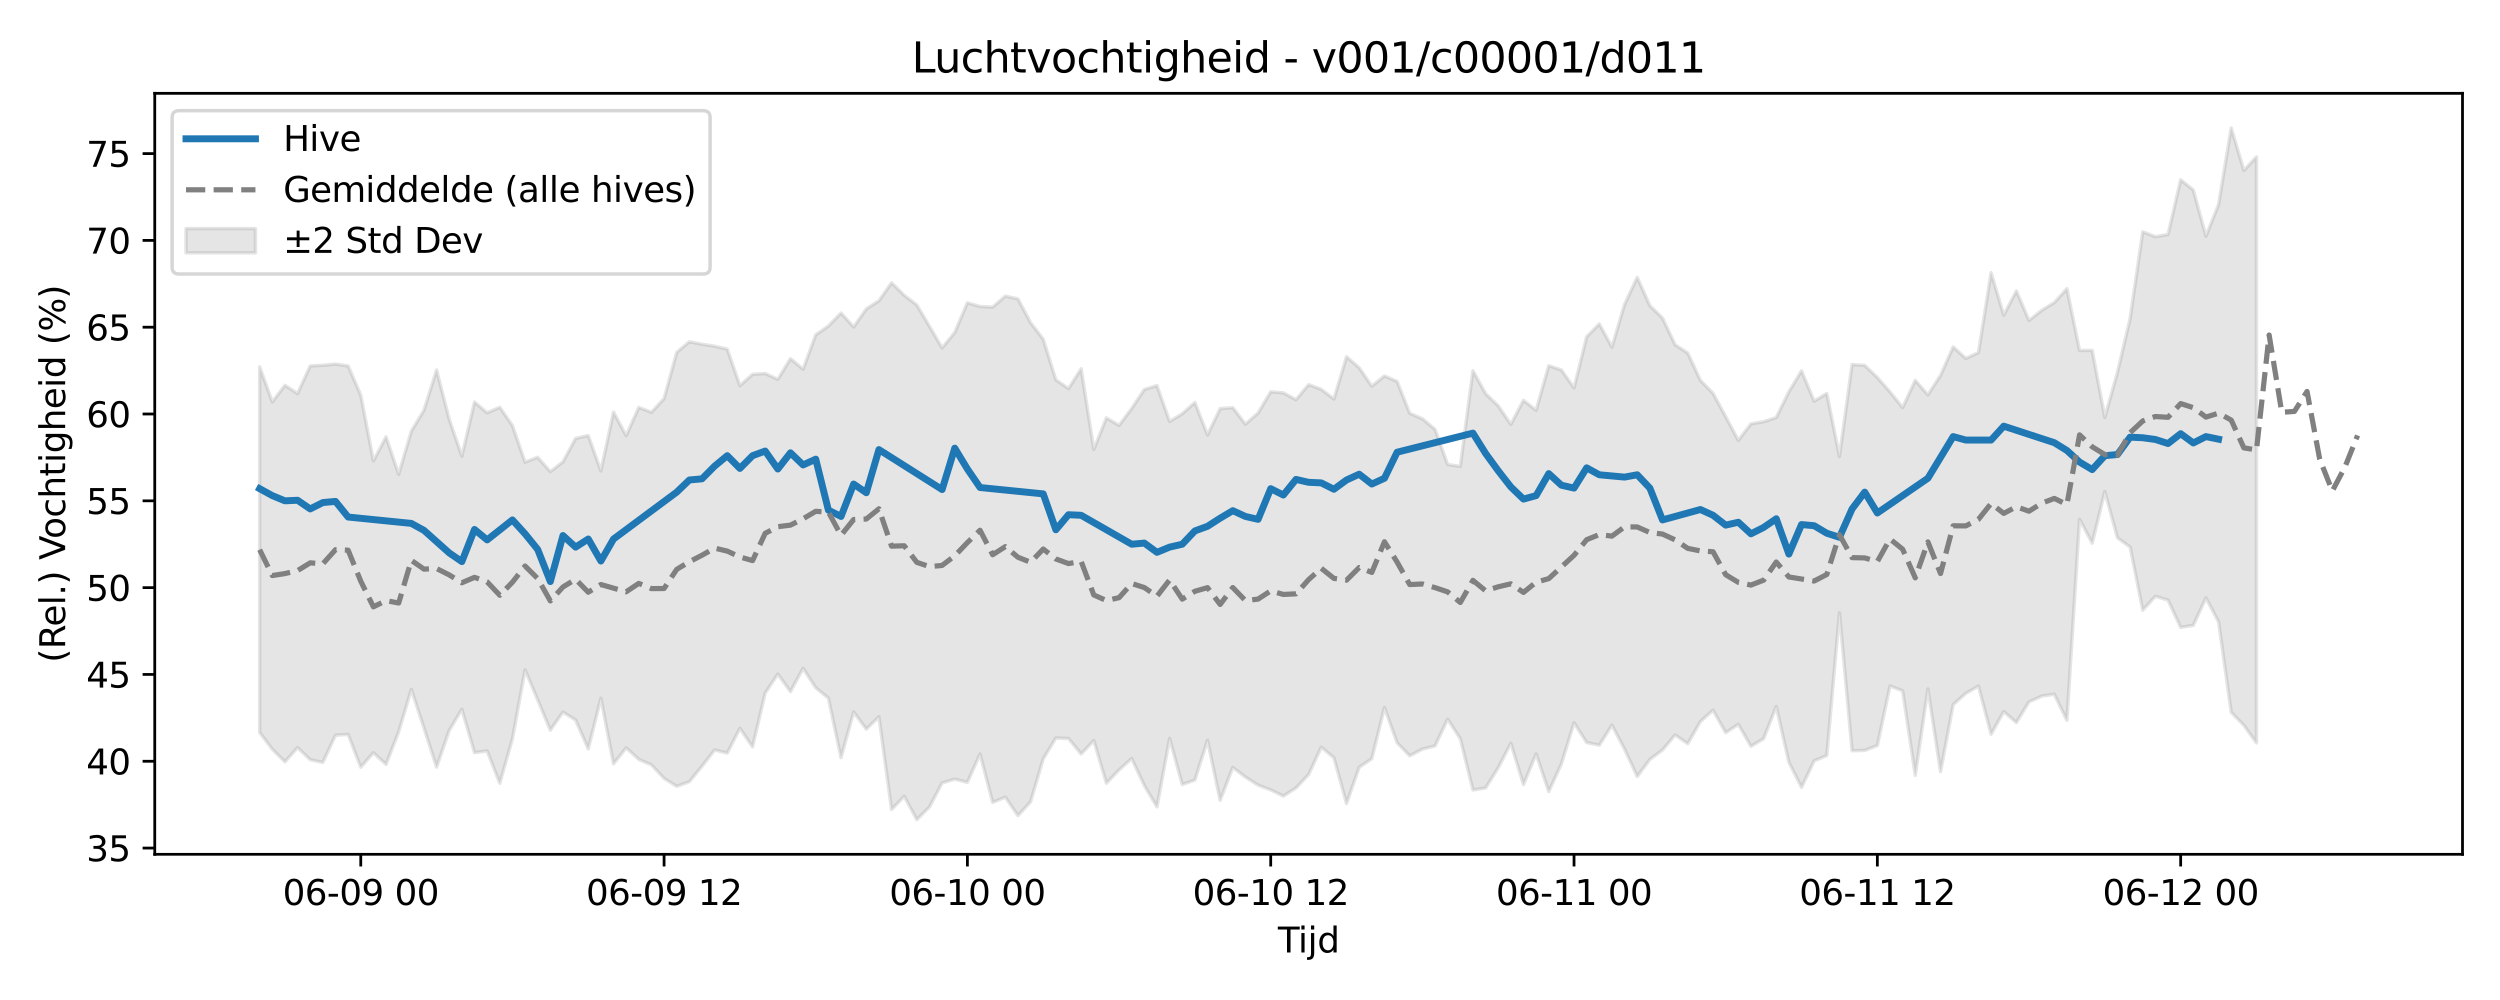 <?xml version="1.0" encoding="utf-8" standalone="no"?>
<!DOCTYPE svg PUBLIC "-//W3C//DTD SVG 1.1//EN"
  "http://www.w3.org/Graphics/SVG/1.1/DTD/svg11.dtd">
<svg xmlns:xlink="http://www.w3.org/1999/xlink" width="720pt" height="288pt" viewBox="0 0 720 288" xmlns="http://www.w3.org/2000/svg" version="1.1">
 <defs>
  <style type="text/css">*{stroke-linejoin: round; stroke-linecap: butt}</style>
 </defs>
 <g id="figure_1">
  <g id="patch_1">
   <path d="M 0 288 
L 720 288 
L 720 0 
L 0 0 
z
" style="fill: #ffffff"/>
  </g>
  <g id="axes_1">
   <g id="patch_2">
    <path d="M 44.57 246.04 
L 709.2 246.04 
L 709.2 26.88 
L 44.57 26.88 
z
" style="fill: #ffffff"/>
   </g>
   <g id="FillBetweenPolyCollection_1">
    <defs>
     <path id="mec6899e1ba" d="M 74.78 -182.335 
L 74.78 -77.045 
L 78.42 -72.235 
L 82.06 -68.594 
L 85.7 -72.687 
L 89.34 -69.202 
L 92.98 -68.435 
L 96.619 -76.243 
L 100.259 -76.482 
L 103.899 -67.045 
L 107.539 -71.202 
L 111.179 -67.868 
L 114.818 -77.25 
L 118.458 -89.459 
L 122.098 -78.361 
L 125.738 -67.087 
L 129.378 -77.629 
L 133.017 -83.728 
L 136.657 -71.244 
L 140.297 -71.723 
L 143.937 -62.43 
L 147.577 -75.211 
L 151.217 -95.069 
L 154.856 -86.454 
L 158.496 -77.711 
L 162.136 -82.919 
L 165.776 -80.631 
L 169.416 -72.323 
L 173.055 -86.919 
L 176.695 -68.022 
L 180.335 -72.613 
L 183.975 -69.303 
L 187.615 -67.72 
L 191.254 -63.817 
L 194.894 -61.538 
L 198.534 -62.863 
L 202.174 -67.325 
L 205.814 -71.996 
L 209.454 -71.113 
L 213.093 -78.256 
L 216.733 -72.903 
L 220.373 -88.385 
L 224.013 -93.867 
L 227.653 -88.809 
L 231.292 -95.523 
L 234.932 -89.906 
L 238.572 -86.955 
L 242.212 -69.792 
L 245.852 -82.934 
L 249.492 -78.022 
L 253.131 -81.561 
L 256.771 -54.859 
L 260.411 -58.677 
L 264.051 -51.922 
L 267.691 -55.617 
L 271.33 -62.517 
L 274.97 -63.616 
L 278.61 -62.679 
L 282.25 -70.846 
L 285.89 -56.915 
L 289.529 -58.419 
L 293.169 -53.099 
L 296.809 -57.083 
L 300.449 -69.455 
L 304.089 -75.453 
L 307.729 -75.308 
L 311.368 -70.846 
L 315.008 -74.734 
L 318.648 -62.439 
L 322.288 -66.258 
L 325.928 -69.539 
L 329.567 -61.753 
L 333.207 -55.629 
L 336.847 -75.332 
L 340.487 -62.076 
L 344.127 -63.344 
L 347.766 -74.793 
L 351.406 -57.512 
L 355.046 -66.982 
L 358.686 -64.206 
L 362.326 -61.891 
L 365.966 -60.505 
L 369.605 -58.73 
L 373.245 -61.068 
L 376.885 -64.92 
L 380.525 -72.811 
L 384.165 -69.767 
L 387.804 -56.58 
L 391.444 -67.013 
L 395.084 -69.51 
L 398.724 -84.23 
L 402.364 -74.086 
L 406.004 -70.33 
L 409.643 -72.243 
L 413.283 -73.169 
L 416.923 -80.869 
L 420.563 -75.282 
L 424.203 -60.483 
L 427.842 -61.061 
L 431.482 -66.868 
L 435.122 -73.934 
L 438.762 -62.05 
L 442.402 -70.858 
L 446.041 -60.04 
L 449.681 -67.978 
L 453.321 -79.849 
L 456.961 -74.14 
L 460.601 -73.393 
L 464.241 -79.163 
L 467.88 -72.22 
L 471.52 -64.367 
L 475.16 -69.294 
L 478.8 -71.988 
L 482.44 -76.339 
L 486.079 -73.816 
L 489.719 -80.198 
L 493.359 -83.464 
L 496.999 -76.993 
L 500.639 -79.378 
L 504.278 -73.065 
L 507.918 -75.26 
L 511.558 -84.541 
L 515.198 -68.498 
L 518.838 -61.248 
L 522.478 -68.866 
L 526.117 -70.416 
L 529.757 -111.498 
L 533.397 -71.786 
L 537.037 -71.875 
L 540.677 -73.29 
L 544.316 -90.427 
L 547.956 -89.049 
L 551.596 -64.715 
L 555.236 -89.585 
L 558.876 -65.77 
L 562.516 -85.057 
L 566.155 -88.317 
L 569.795 -90.404 
L 573.435 -76.543 
L 577.075 -83.06 
L 580.715 -79.909 
L 584.354 -85.859 
L 587.994 -87.524 
L 591.634 -88.065 
L 595.274 -80.55 
L 598.914 -138.456 
L 602.553 -131.556 
L 606.193 -146.413 
L 609.833 -133.093 
L 613.473 -130.465 
L 617.113 -112.281 
L 620.753 -116.257 
L 624.392 -115.165 
L 628.032 -107.322 
L 631.672 -107.904 
L 635.312 -115.791 
L 638.952 -108.924 
L 642.591 -82.865 
L 646.231 -79.108 
L 649.871 -74.046 
L 649.871 -242.81 
L 649.871 -242.81 
L 646.231 -238.915 
L 642.591 -251.158 
L 638.952 -229.1 
L 635.312 -219.955 
L 631.672 -233.286 
L 628.032 -236.202 
L 624.392 -220.47 
L 620.753 -219.822 
L 617.113 -221.243 
L 613.473 -196.281 
L 609.833 -180.764 
L 606.193 -167.777 
L 602.553 -187.079 
L 598.914 -187.068 
L 595.274 -204.855 
L 591.634 -200.839 
L 587.994 -198.61 
L 584.354 -195.692 
L 580.715 -204.198 
L 577.075 -197.225 
L 573.435 -209.453 
L 569.795 -186.452 
L 566.155 -184.762 
L 562.516 -188.077 
L 558.876 -179.886 
L 555.236 -174.272 
L 551.596 -178.446 
L 547.956 -170.607 
L 544.316 -175.129 
L 540.677 -179.281 
L 537.037 -182.768 
L 533.397 -183.022 
L 529.757 -156.525 
L 526.117 -174.678 
L 522.478 -172.467 
L 518.838 -181.203 
L 515.198 -175.168 
L 511.558 -167.744 
L 507.918 -166.548 
L 504.278 -165.934 
L 500.639 -161.169 
L 496.999 -167.982 
L 493.359 -174.725 
L 489.719 -178.468 
L 486.079 -186.318 
L 482.44 -188.684 
L 478.8 -196.392 
L 475.16 -199.967 
L 471.52 -208.108 
L 467.88 -200.327 
L 464.241 -188.027 
L 460.601 -194.702 
L 456.961 -191.002 
L 453.321 -176.293 
L 449.681 -181.45 
L 446.041 -182.673 
L 442.402 -169.808 
L 438.762 -172.711 
L 435.122 -165.779 
L 431.482 -171.132 
L 427.842 -174.652 
L 424.203 -181.23 
L 420.563 -153.686 
L 416.923 -154.21 
L 413.283 -164.354 
L 409.643 -167.391 
L 406.004 -168.97 
L 402.364 -178.151 
L 398.724 -179.722 
L 395.084 -176.775 
L 391.444 -182.081 
L 387.804 -185.248 
L 384.165 -173.089 
L 380.525 -175.855 
L 376.885 -177.222 
L 373.245 -172.883 
L 369.605 -174.864 
L 365.966 -175.16 
L 362.326 -169.037 
L 358.686 -165.84 
L 355.046 -170.589 
L 351.406 -170.32 
L 347.766 -162.73 
L 344.127 -172.084 
L 340.487 -168.827 
L 336.847 -166.62 
L 333.207 -176.941 
L 329.567 -175.817 
L 325.928 -170.365 
L 322.288 -165.487 
L 318.648 -167.639 
L 315.008 -158.567 
L 311.368 -181.796 
L 307.729 -176.072 
L 304.089 -178.594 
L 300.449 -190.307 
L 296.809 -195.051 
L 293.169 -201.924 
L 289.529 -202.715 
L 285.89 -199.553 
L 282.25 -199.725 
L 278.61 -200.796 
L 274.97 -192.24 
L 271.33 -187.792 
L 267.691 -194.017 
L 264.051 -200.157 
L 260.411 -202.957 
L 256.771 -206.553 
L 253.131 -201.367 
L 249.492 -199.025 
L 245.852 -193.827 
L 242.212 -197.85 
L 238.572 -194.092 
L 234.932 -191.569 
L 231.292 -181.667 
L 227.653 -184.714 
L 224.013 -178.751 
L 220.373 -180.423 
L 216.733 -180.191 
L 213.093 -176.934 
L 209.454 -187.446 
L 205.814 -188.289 
L 202.174 -188.865 
L 198.534 -189.565 
L 194.894 -186.509 
L 191.254 -173.206 
L 187.615 -169.247 
L 183.975 -170.664 
L 180.335 -162.521 
L 176.695 -169.31 
L 173.055 -152.389 
L 169.416 -162.558 
L 165.776 -161.725 
L 162.136 -154.985 
L 158.496 -152.169 
L 154.856 -156.307 
L 151.217 -154.898 
L 147.577 -165.431 
L 143.937 -170.704 
L 140.297 -169.11 
L 136.657 -172.207 
L 133.017 -156.601 
L 129.378 -167.228 
L 125.738 -181.436 
L 122.098 -169.829 
L 118.458 -163.802 
L 114.818 -151.406 
L 111.179 -162.188 
L 107.539 -155.254 
L 103.899 -174.2 
L 100.259 -182.613 
L 96.619 -183.138 
L 92.98 -182.802 
L 89.34 -182.607 
L 85.7 -174.646 
L 82.06 -177.024 
L 78.42 -172.241 
L 74.78 -182.335 
z
" style="stroke: #808080; stroke-opacity: 0.2"/>
    </defs>
    <g clip-path="url(#pdf3856f1ee)">
     <use xlink:href="#mec6899e1ba" x="0" y="288" style="fill: #808080; fill-opacity: 0.2; stroke: #808080; stroke-opacity: 0.2"/>
    </g>
   </g>
   <g id="matplotlib.axis_1">
    <g id="xtick_1">
     <g id="line2d_1">
      <defs>
       <path id="m94329ebeee" d="M 0 0 
L 0 3.5 
" style="stroke: #000000; stroke-width: 0.8"/>
      </defs>
      <g>
       <use xlink:href="#m94329ebeee" x="103.899" y="246.04" style="stroke: #000000; stroke-width: 0.8"/>
      </g>
     </g>
     <g id="text_1">
      <!-- 06-09 00 -->
      <g transform="translate(81.418 260.638) scale(0.1 -0.1)">
       <defs>
        <path id="DejaVuSans-30" d="M 2034 4250 
Q 1547 4250 1301 3770 
Q 1056 3291 1056 2328 
Q 1056 1369 1301 889 
Q 1547 409 2034 409 
Q 2525 409 2770 889 
Q 3016 1369 3016 2328 
Q 3016 3291 2770 3770 
Q 2525 4250 2034 4250 
z
M 2034 4750 
Q 2819 4750 3233 4129 
Q 3647 3509 3647 2328 
Q 3647 1150 3233 529 
Q 2819 -91 2034 -91 
Q 1250 -91 836 529 
Q 422 1150 422 2328 
Q 422 3509 836 4129 
Q 1250 4750 2034 4750 
z
" transform="scale(0.016)"/>
        <path id="DejaVuSans-36" d="M 2113 2584 
Q 1688 2584 1439 2293 
Q 1191 2003 1191 1497 
Q 1191 994 1439 701 
Q 1688 409 2113 409 
Q 2538 409 2786 701 
Q 3034 994 3034 1497 
Q 3034 2003 2786 2293 
Q 2538 2584 2113 2584 
z
M 3366 4563 
L 3366 3988 
Q 3128 4100 2886 4159 
Q 2644 4219 2406 4219 
Q 1781 4219 1451 3797 
Q 1122 3375 1075 2522 
Q 1259 2794 1537 2939 
Q 1816 3084 2150 3084 
Q 2853 3084 3261 2657 
Q 3669 2231 3669 1497 
Q 3669 778 3244 343 
Q 2819 -91 2113 -91 
Q 1303 -91 875 529 
Q 447 1150 447 2328 
Q 447 3434 972 4092 
Q 1497 4750 2381 4750 
Q 2619 4750 2861 4703 
Q 3103 4656 3366 4563 
z
" transform="scale(0.016)"/>
        <path id="DejaVuSans-2d" d="M 313 2009 
L 1997 2009 
L 1997 1497 
L 313 1497 
L 313 2009 
z
" transform="scale(0.016)"/>
        <path id="DejaVuSans-39" d="M 703 97 
L 703 672 
Q 941 559 1184 500 
Q 1428 441 1663 441 
Q 2288 441 2617 861 
Q 2947 1281 2994 2138 
Q 2813 1869 2534 1725 
Q 2256 1581 1919 1581 
Q 1219 1581 811 2004 
Q 403 2428 403 3163 
Q 403 3881 828 4315 
Q 1253 4750 1959 4750 
Q 2769 4750 3195 4129 
Q 3622 3509 3622 2328 
Q 3622 1225 3098 567 
Q 2575 -91 1691 -91 
Q 1453 -91 1209 -44 
Q 966 3 703 97 
z
M 1959 2075 
Q 2384 2075 2632 2365 
Q 2881 2656 2881 3163 
Q 2881 3666 2632 3958 
Q 2384 4250 1959 4250 
Q 1534 4250 1286 3958 
Q 1038 3666 1038 3163 
Q 1038 2656 1286 2365 
Q 1534 2075 1959 2075 
z
" transform="scale(0.016)"/>
        <path id="DejaVuSans-20" transform="scale(0.016)"/>
       </defs>
       <use xlink:href="#DejaVuSans-30"/>
       <use xlink:href="#DejaVuSans-36" transform="translate(63.623 0)"/>
       <use xlink:href="#DejaVuSans-2d" transform="translate(127.246 0)"/>
       <use xlink:href="#DejaVuSans-30" transform="translate(163.33 0)"/>
       <use xlink:href="#DejaVuSans-39" transform="translate(226.953 0)"/>
       <use xlink:href="#DejaVuSans-20" transform="translate(290.576 0)"/>
       <use xlink:href="#DejaVuSans-30" transform="translate(322.363 0)"/>
       <use xlink:href="#DejaVuSans-30" transform="translate(385.986 0)"/>
      </g>
     </g>
    </g>
    <g id="xtick_2">
     <g id="line2d_2">
      <g>
       <use xlink:href="#m94329ebeee" x="191.254" y="246.04" style="stroke: #000000; stroke-width: 0.8"/>
      </g>
     </g>
     <g id="text_2">
      <!-- 06-09 12 -->
      <g transform="translate(168.774 260.638) scale(0.1 -0.1)">
       <defs>
        <path id="DejaVuSans-31" d="M 794 531 
L 1825 531 
L 1825 4091 
L 703 3866 
L 703 4441 
L 1819 4666 
L 2450 4666 
L 2450 531 
L 3481 531 
L 3481 0 
L 794 0 
L 794 531 
z
" transform="scale(0.016)"/>
        <path id="DejaVuSans-32" d="M 1228 531 
L 3431 531 
L 3431 0 
L 469 0 
L 469 531 
Q 828 903 1448 1529 
Q 2069 2156 2228 2338 
Q 2531 2678 2651 2914 
Q 2772 3150 2772 3378 
Q 2772 3750 2511 3984 
Q 2250 4219 1831 4219 
Q 1534 4219 1204 4116 
Q 875 4013 500 3803 
L 500 4441 
Q 881 4594 1212 4672 
Q 1544 4750 1819 4750 
Q 2544 4750 2975 4387 
Q 3406 4025 3406 3419 
Q 3406 3131 3298 2873 
Q 3191 2616 2906 2266 
Q 2828 2175 2409 1742 
Q 1991 1309 1228 531 
z
" transform="scale(0.016)"/>
       </defs>
       <use xlink:href="#DejaVuSans-30"/>
       <use xlink:href="#DejaVuSans-36" transform="translate(63.623 0)"/>
       <use xlink:href="#DejaVuSans-2d" transform="translate(127.246 0)"/>
       <use xlink:href="#DejaVuSans-30" transform="translate(163.33 0)"/>
       <use xlink:href="#DejaVuSans-39" transform="translate(226.953 0)"/>
       <use xlink:href="#DejaVuSans-20" transform="translate(290.576 0)"/>
       <use xlink:href="#DejaVuSans-31" transform="translate(322.363 0)"/>
       <use xlink:href="#DejaVuSans-32" transform="translate(385.986 0)"/>
      </g>
     </g>
    </g>
    <g id="xtick_3">
     <g id="line2d_3">
      <g>
       <use xlink:href="#m94329ebeee" x="278.61" y="246.04" style="stroke: #000000; stroke-width: 0.8"/>
      </g>
     </g>
     <g id="text_3">
      <!-- 06-10 00 -->
      <g transform="translate(256.13 260.638) scale(0.1 -0.1)">
       <use xlink:href="#DejaVuSans-30"/>
       <use xlink:href="#DejaVuSans-36" transform="translate(63.623 0)"/>
       <use xlink:href="#DejaVuSans-2d" transform="translate(127.246 0)"/>
       <use xlink:href="#DejaVuSans-31" transform="translate(163.33 0)"/>
       <use xlink:href="#DejaVuSans-30" transform="translate(226.953 0)"/>
       <use xlink:href="#DejaVuSans-20" transform="translate(290.576 0)"/>
       <use xlink:href="#DejaVuSans-30" transform="translate(322.363 0)"/>
       <use xlink:href="#DejaVuSans-30" transform="translate(385.986 0)"/>
      </g>
     </g>
    </g>
    <g id="xtick_4">
     <g id="line2d_4">
      <g>
       <use xlink:href="#m94329ebeee" x="365.966" y="246.04" style="stroke: #000000; stroke-width: 0.8"/>
      </g>
     </g>
     <g id="text_4">
      <!-- 06-10 12 -->
      <g transform="translate(343.485 260.638) scale(0.1 -0.1)">
       <use xlink:href="#DejaVuSans-30"/>
       <use xlink:href="#DejaVuSans-36" transform="translate(63.623 0)"/>
       <use xlink:href="#DejaVuSans-2d" transform="translate(127.246 0)"/>
       <use xlink:href="#DejaVuSans-31" transform="translate(163.33 0)"/>
       <use xlink:href="#DejaVuSans-30" transform="translate(226.953 0)"/>
       <use xlink:href="#DejaVuSans-20" transform="translate(290.576 0)"/>
       <use xlink:href="#DejaVuSans-31" transform="translate(322.363 0)"/>
       <use xlink:href="#DejaVuSans-32" transform="translate(385.986 0)"/>
      </g>
     </g>
    </g>
    <g id="xtick_5">
     <g id="line2d_5">
      <g>
       <use xlink:href="#m94329ebeee" x="453.321" y="246.04" style="stroke: #000000; stroke-width: 0.8"/>
      </g>
     </g>
     <g id="text_5">
      <!-- 06-11 00 -->
      <g transform="translate(430.841 260.638) scale(0.1 -0.1)">
       <use xlink:href="#DejaVuSans-30"/>
       <use xlink:href="#DejaVuSans-36" transform="translate(63.623 0)"/>
       <use xlink:href="#DejaVuSans-2d" transform="translate(127.246 0)"/>
       <use xlink:href="#DejaVuSans-31" transform="translate(163.33 0)"/>
       <use xlink:href="#DejaVuSans-31" transform="translate(226.953 0)"/>
       <use xlink:href="#DejaVuSans-20" transform="translate(290.576 0)"/>
       <use xlink:href="#DejaVuSans-30" transform="translate(322.363 0)"/>
       <use xlink:href="#DejaVuSans-30" transform="translate(385.986 0)"/>
      </g>
     </g>
    </g>
    <g id="xtick_6">
     <g id="line2d_6">
      <g>
       <use xlink:href="#m94329ebeee" x="540.677" y="246.04" style="stroke: #000000; stroke-width: 0.8"/>
      </g>
     </g>
     <g id="text_6">
      <!-- 06-11 12 -->
      <g transform="translate(518.196 260.638) scale(0.1 -0.1)">
       <use xlink:href="#DejaVuSans-30"/>
       <use xlink:href="#DejaVuSans-36" transform="translate(63.623 0)"/>
       <use xlink:href="#DejaVuSans-2d" transform="translate(127.246 0)"/>
       <use xlink:href="#DejaVuSans-31" transform="translate(163.33 0)"/>
       <use xlink:href="#DejaVuSans-31" transform="translate(226.953 0)"/>
       <use xlink:href="#DejaVuSans-20" transform="translate(290.576 0)"/>
       <use xlink:href="#DejaVuSans-31" transform="translate(322.363 0)"/>
       <use xlink:href="#DejaVuSans-32" transform="translate(385.986 0)"/>
      </g>
     </g>
    </g>
    <g id="xtick_7">
     <g id="line2d_7">
      <g>
       <use xlink:href="#m94329ebeee" x="628.032" y="246.04" style="stroke: #000000; stroke-width: 0.8"/>
      </g>
     </g>
     <g id="text_7">
      <!-- 06-12 00 -->
      <g transform="translate(605.552 260.638) scale(0.1 -0.1)">
       <use xlink:href="#DejaVuSans-30"/>
       <use xlink:href="#DejaVuSans-36" transform="translate(63.623 0)"/>
       <use xlink:href="#DejaVuSans-2d" transform="translate(127.246 0)"/>
       <use xlink:href="#DejaVuSans-31" transform="translate(163.33 0)"/>
       <use xlink:href="#DejaVuSans-32" transform="translate(226.953 0)"/>
       <use xlink:href="#DejaVuSans-20" transform="translate(290.576 0)"/>
       <use xlink:href="#DejaVuSans-30" transform="translate(322.363 0)"/>
       <use xlink:href="#DejaVuSans-30" transform="translate(385.986 0)"/>
      </g>
     </g>
    </g>
    <g id="text_8">
     <!-- Tijd -->
     <g transform="translate(368.035 274.317) scale(0.1 -0.1)">
      <defs>
       <path id="DejaVuSans-54" d="M -19 4666 
L 3928 4666 
L 3928 4134 
L 2272 4134 
L 2272 0 
L 1638 0 
L 1638 4134 
L -19 4134 
L -19 4666 
z
" transform="scale(0.016)"/>
       <path id="DejaVuSans-69" d="M 603 3500 
L 1178 3500 
L 1178 0 
L 603 0 
L 603 3500 
z
M 603 4863 
L 1178 4863 
L 1178 4134 
L 603 4134 
L 603 4863 
z
" transform="scale(0.016)"/>
       <path id="DejaVuSans-6a" d="M 603 3500 
L 1178 3500 
L 1178 -63 
Q 1178 -731 923 -1031 
Q 669 -1331 103 -1331 
L -116 -1331 
L -116 -844 
L 38 -844 
Q 366 -844 484 -692 
Q 603 -541 603 -63 
L 603 3500 
z
M 603 4863 
L 1178 4863 
L 1178 4134 
L 603 4134 
L 603 4863 
z
" transform="scale(0.016)"/>
       <path id="DejaVuSans-64" d="M 2906 2969 
L 2906 4863 
L 3481 4863 
L 3481 0 
L 2906 0 
L 2906 525 
Q 2725 213 2448 61 
Q 2172 -91 1784 -91 
Q 1150 -91 751 415 
Q 353 922 353 1747 
Q 353 2572 751 3078 
Q 1150 3584 1784 3584 
Q 2172 3584 2448 3432 
Q 2725 3281 2906 2969 
z
M 947 1747 
Q 947 1113 1208 752 
Q 1469 391 1925 391 
Q 2381 391 2643 752 
Q 2906 1113 2906 1747 
Q 2906 2381 2643 2742 
Q 2381 3103 1925 3103 
Q 1469 3103 1208 2742 
Q 947 2381 947 1747 
z
" transform="scale(0.016)"/>
      </defs>
      <use xlink:href="#DejaVuSans-54"/>
      <use xlink:href="#DejaVuSans-69" transform="translate(57.959 0)"/>
      <use xlink:href="#DejaVuSans-6a" transform="translate(85.742 0)"/>
      <use xlink:href="#DejaVuSans-64" transform="translate(113.525 0)"/>
     </g>
    </g>
   </g>
   <g id="matplotlib.axis_2">
    <g id="ytick_1">
     <g id="line2d_8">
      <defs>
       <path id="m759f00871b" d="M 0 0 
L -3.5 0 
" style="stroke: #000000; stroke-width: 0.8"/>
      </defs>
      <g>
       <use xlink:href="#m759f00871b" x="44.57" y="244.239" style="stroke: #000000; stroke-width: 0.8"/>
      </g>
     </g>
     <g id="text_9">
      <!-- 35 -->
      <g transform="translate(24.845 248.038) scale(0.1 -0.1)">
       <defs>
        <path id="DejaVuSans-33" d="M 2597 2516 
Q 3050 2419 3304 2112 
Q 3559 1806 3559 1356 
Q 3559 666 3084 287 
Q 2609 -91 1734 -91 
Q 1441 -91 1130 -33 
Q 819 25 488 141 
L 488 750 
Q 750 597 1062 519 
Q 1375 441 1716 441 
Q 2309 441 2620 675 
Q 2931 909 2931 1356 
Q 2931 1769 2642 2001 
Q 2353 2234 1838 2234 
L 1294 2234 
L 1294 2753 
L 1863 2753 
Q 2328 2753 2575 2939 
Q 2822 3125 2822 3475 
Q 2822 3834 2567 4026 
Q 2313 4219 1838 4219 
Q 1578 4219 1281 4162 
Q 984 4106 628 3988 
L 628 4550 
Q 988 4650 1302 4700 
Q 1616 4750 1894 4750 
Q 2613 4750 3031 4423 
Q 3450 4097 3450 3541 
Q 3450 3153 3228 2886 
Q 3006 2619 2597 2516 
z
" transform="scale(0.016)"/>
        <path id="DejaVuSans-35" d="M 691 4666 
L 3169 4666 
L 3169 4134 
L 1269 4134 
L 1269 2991 
Q 1406 3038 1543 3061 
Q 1681 3084 1819 3084 
Q 2600 3084 3056 2656 
Q 3513 2228 3513 1497 
Q 3513 744 3044 326 
Q 2575 -91 1722 -91 
Q 1428 -91 1123 -41 
Q 819 9 494 109 
L 494 744 
Q 775 591 1075 516 
Q 1375 441 1709 441 
Q 2250 441 2565 725 
Q 2881 1009 2881 1497 
Q 2881 1984 2565 2268 
Q 2250 2553 1709 2553 
Q 1456 2553 1204 2497 
Q 953 2441 691 2322 
L 691 4666 
z
" transform="scale(0.016)"/>
       </defs>
       <use xlink:href="#DejaVuSans-33"/>
       <use xlink:href="#DejaVuSans-35" transform="translate(63.623 0)"/>
      </g>
     </g>
    </g>
    <g id="ytick_2">
     <g id="line2d_9">
      <g>
       <use xlink:href="#m759f00871b" x="44.57" y="219.239" style="stroke: #000000; stroke-width: 0.8"/>
      </g>
     </g>
     <g id="text_10">
      <!-- 40 -->
      <g transform="translate(24.845 223.038) scale(0.1 -0.1)">
       <defs>
        <path id="DejaVuSans-34" d="M 2419 4116 
L 825 1625 
L 2419 1625 
L 2419 4116 
z
M 2253 4666 
L 3047 4666 
L 3047 1625 
L 3713 1625 
L 3713 1100 
L 3047 1100 
L 3047 0 
L 2419 0 
L 2419 1100 
L 313 1100 
L 313 1709 
L 2253 4666 
z
" transform="scale(0.016)"/>
       </defs>
       <use xlink:href="#DejaVuSans-34"/>
       <use xlink:href="#DejaVuSans-30" transform="translate(63.623 0)"/>
      </g>
     </g>
    </g>
    <g id="ytick_3">
     <g id="line2d_10">
      <g>
       <use xlink:href="#m759f00871b" x="44.57" y="194.239" style="stroke: #000000; stroke-width: 0.8"/>
      </g>
     </g>
     <g id="text_11">
      <!-- 45 -->
      <g transform="translate(24.845 198.038) scale(0.1 -0.1)">
       <use xlink:href="#DejaVuSans-34"/>
       <use xlink:href="#DejaVuSans-35" transform="translate(63.623 0)"/>
      </g>
     </g>
    </g>
    <g id="ytick_4">
     <g id="line2d_11">
      <g>
       <use xlink:href="#m759f00871b" x="44.57" y="169.239" style="stroke: #000000; stroke-width: 0.8"/>
      </g>
     </g>
     <g id="text_12">
      <!-- 50 -->
      <g transform="translate(24.845 173.038) scale(0.1 -0.1)">
       <use xlink:href="#DejaVuSans-35"/>
       <use xlink:href="#DejaVuSans-30" transform="translate(63.623 0)"/>
      </g>
     </g>
    </g>
    <g id="ytick_5">
     <g id="line2d_12">
      <g>
       <use xlink:href="#m759f00871b" x="44.57" y="144.238" style="stroke: #000000; stroke-width: 0.8"/>
      </g>
     </g>
     <g id="text_13">
      <!-- 55 -->
      <g transform="translate(24.845 148.038) scale(0.1 -0.1)">
       <use xlink:href="#DejaVuSans-35"/>
       <use xlink:href="#DejaVuSans-35" transform="translate(63.623 0)"/>
      </g>
     </g>
    </g>
    <g id="ytick_6">
     <g id="line2d_13">
      <g>
       <use xlink:href="#m759f00871b" x="44.57" y="119.238" style="stroke: #000000; stroke-width: 0.8"/>
      </g>
     </g>
     <g id="text_14">
      <!-- 60 -->
      <g transform="translate(24.845 123.037) scale(0.1 -0.1)">
       <use xlink:href="#DejaVuSans-36"/>
       <use xlink:href="#DejaVuSans-30" transform="translate(63.623 0)"/>
      </g>
     </g>
    </g>
    <g id="ytick_7">
     <g id="line2d_14">
      <g>
       <use xlink:href="#m759f00871b" x="44.57" y="94.238" style="stroke: #000000; stroke-width: 0.8"/>
      </g>
     </g>
     <g id="text_15">
      <!-- 65 -->
      <g transform="translate(24.845 98.037) scale(0.1 -0.1)">
       <use xlink:href="#DejaVuSans-36"/>
       <use xlink:href="#DejaVuSans-35" transform="translate(63.623 0)"/>
      </g>
     </g>
    </g>
    <g id="ytick_8">
     <g id="line2d_15">
      <g>
       <use xlink:href="#m759f00871b" x="44.57" y="69.238" style="stroke: #000000; stroke-width: 0.8"/>
      </g>
     </g>
     <g id="text_16">
      <!-- 70 -->
      <g transform="translate(24.845 73.037) scale(0.1 -0.1)">
       <defs>
        <path id="DejaVuSans-37" d="M 525 4666 
L 3525 4666 
L 3525 4397 
L 1831 0 
L 1172 0 
L 2766 4134 
L 525 4134 
L 525 4666 
z
" transform="scale(0.016)"/>
       </defs>
       <use xlink:href="#DejaVuSans-37"/>
       <use xlink:href="#DejaVuSans-30" transform="translate(63.623 0)"/>
      </g>
     </g>
    </g>
    <g id="ytick_9">
     <g id="line2d_16">
      <g>
       <use xlink:href="#m759f00871b" x="44.57" y="44.238" style="stroke: #000000; stroke-width: 0.8"/>
      </g>
     </g>
     <g id="text_17">
      <!-- 75 -->
      <g transform="translate(24.845 48.037) scale(0.1 -0.1)">
       <use xlink:href="#DejaVuSans-37"/>
       <use xlink:href="#DejaVuSans-35" transform="translate(63.623 0)"/>
      </g>
     </g>
    </g>
    <g id="text_18">
     <!-- (Rel.) Vochtigheid (%) -->
     <g transform="translate(18.765 190.838) rotate(-90) scale(0.1 -0.1)">
      <defs>
       <path id="DejaVuSans-28" d="M 1984 4856 
Q 1566 4138 1362 3434 
Q 1159 2731 1159 2009 
Q 1159 1288 1364 580 
Q 1569 -128 1984 -844 
L 1484 -844 
Q 1016 -109 783 600 
Q 550 1309 550 2009 
Q 550 2706 781 3412 
Q 1013 4119 1484 4856 
L 1984 4856 
z
" transform="scale(0.016)"/>
       <path id="DejaVuSans-52" d="M 2841 2188 
Q 3044 2119 3236 1894 
Q 3428 1669 3622 1275 
L 4263 0 
L 3584 0 
L 2988 1197 
Q 2756 1666 2539 1819 
Q 2322 1972 1947 1972 
L 1259 1972 
L 1259 0 
L 628 0 
L 628 4666 
L 2053 4666 
Q 2853 4666 3247 4331 
Q 3641 3997 3641 3322 
Q 3641 2881 3436 2590 
Q 3231 2300 2841 2188 
z
M 1259 4147 
L 1259 2491 
L 2053 2491 
Q 2509 2491 2742 2702 
Q 2975 2913 2975 3322 
Q 2975 3731 2742 3939 
Q 2509 4147 2053 4147 
L 1259 4147 
z
" transform="scale(0.016)"/>
       <path id="DejaVuSans-65" d="M 3597 1894 
L 3597 1613 
L 953 1613 
Q 991 1019 1311 708 
Q 1631 397 2203 397 
Q 2534 397 2845 478 
Q 3156 559 3463 722 
L 3463 178 
Q 3153 47 2828 -22 
Q 2503 -91 2169 -91 
Q 1331 -91 842 396 
Q 353 884 353 1716 
Q 353 2575 817 3079 
Q 1281 3584 2069 3584 
Q 2775 3584 3186 3129 
Q 3597 2675 3597 1894 
z
M 3022 2063 
Q 3016 2534 2758 2815 
Q 2500 3097 2075 3097 
Q 1594 3097 1305 2825 
Q 1016 2553 972 2059 
L 3022 2063 
z
" transform="scale(0.016)"/>
       <path id="DejaVuSans-6c" d="M 603 4863 
L 1178 4863 
L 1178 0 
L 603 0 
L 603 4863 
z
" transform="scale(0.016)"/>
       <path id="DejaVuSans-2e" d="M 684 794 
L 1344 794 
L 1344 0 
L 684 0 
L 684 794 
z
" transform="scale(0.016)"/>
       <path id="DejaVuSans-29" d="M 513 4856 
L 1013 4856 
Q 1481 4119 1714 3412 
Q 1947 2706 1947 2009 
Q 1947 1309 1714 600 
Q 1481 -109 1013 -844 
L 513 -844 
Q 928 -128 1133 580 
Q 1338 1288 1338 2009 
Q 1338 2731 1133 3434 
Q 928 4138 513 4856 
z
" transform="scale(0.016)"/>
       <path id="DejaVuSans-56" d="M 1831 0 
L 50 4666 
L 709 4666 
L 2188 738 
L 3669 4666 
L 4325 4666 
L 2547 0 
L 1831 0 
z
" transform="scale(0.016)"/>
       <path id="DejaVuSans-6f" d="M 1959 3097 
Q 1497 3097 1228 2736 
Q 959 2375 959 1747 
Q 959 1119 1226 758 
Q 1494 397 1959 397 
Q 2419 397 2687 759 
Q 2956 1122 2956 1747 
Q 2956 2369 2687 2733 
Q 2419 3097 1959 3097 
z
M 1959 3584 
Q 2709 3584 3137 3096 
Q 3566 2609 3566 1747 
Q 3566 888 3137 398 
Q 2709 -91 1959 -91 
Q 1206 -91 779 398 
Q 353 888 353 1747 
Q 353 2609 779 3096 
Q 1206 3584 1959 3584 
z
" transform="scale(0.016)"/>
       <path id="DejaVuSans-63" d="M 3122 3366 
L 3122 2828 
Q 2878 2963 2633 3030 
Q 2388 3097 2138 3097 
Q 1578 3097 1268 2742 
Q 959 2388 959 1747 
Q 959 1106 1268 751 
Q 1578 397 2138 397 
Q 2388 397 2633 464 
Q 2878 531 3122 666 
L 3122 134 
Q 2881 22 2623 -34 
Q 2366 -91 2075 -91 
Q 1284 -91 818 406 
Q 353 903 353 1747 
Q 353 2603 823 3093 
Q 1294 3584 2113 3584 
Q 2378 3584 2631 3529 
Q 2884 3475 3122 3366 
z
" transform="scale(0.016)"/>
       <path id="DejaVuSans-68" d="M 3513 2113 
L 3513 0 
L 2938 0 
L 2938 2094 
Q 2938 2591 2744 2837 
Q 2550 3084 2163 3084 
Q 1697 3084 1428 2787 
Q 1159 2491 1159 1978 
L 1159 0 
L 581 0 
L 581 4863 
L 1159 4863 
L 1159 2956 
Q 1366 3272 1645 3428 
Q 1925 3584 2291 3584 
Q 2894 3584 3203 3211 
Q 3513 2838 3513 2113 
z
" transform="scale(0.016)"/>
       <path id="DejaVuSans-74" d="M 1172 4494 
L 1172 3500 
L 2356 3500 
L 2356 3053 
L 1172 3053 
L 1172 1153 
Q 1172 725 1289 603 
Q 1406 481 1766 481 
L 2356 481 
L 2356 0 
L 1766 0 
Q 1100 0 847 248 
Q 594 497 594 1153 
L 594 3053 
L 172 3053 
L 172 3500 
L 594 3500 
L 594 4494 
L 1172 4494 
z
" transform="scale(0.016)"/>
       <path id="DejaVuSans-67" d="M 2906 1791 
Q 2906 2416 2648 2759 
Q 2391 3103 1925 3103 
Q 1463 3103 1205 2759 
Q 947 2416 947 1791 
Q 947 1169 1205 825 
Q 1463 481 1925 481 
Q 2391 481 2648 825 
Q 2906 1169 2906 1791 
z
M 3481 434 
Q 3481 -459 3084 -895 
Q 2688 -1331 1869 -1331 
Q 1566 -1331 1297 -1286 
Q 1028 -1241 775 -1147 
L 775 -588 
Q 1028 -725 1275 -790 
Q 1522 -856 1778 -856 
Q 2344 -856 2625 -561 
Q 2906 -266 2906 331 
L 2906 616 
Q 2728 306 2450 153 
Q 2172 0 1784 0 
Q 1141 0 747 490 
Q 353 981 353 1791 
Q 353 2603 747 3093 
Q 1141 3584 1784 3584 
Q 2172 3584 2450 3431 
Q 2728 3278 2906 2969 
L 2906 3500 
L 3481 3500 
L 3481 434 
z
" transform="scale(0.016)"/>
       <path id="DejaVuSans-25" d="M 4653 2053 
Q 4381 2053 4226 1822 
Q 4072 1591 4072 1178 
Q 4072 772 4226 539 
Q 4381 306 4653 306 
Q 4919 306 5073 539 
Q 5228 772 5228 1178 
Q 5228 1588 5073 1820 
Q 4919 2053 4653 2053 
z
M 4653 2450 
Q 5147 2450 5437 2106 
Q 5728 1763 5728 1178 
Q 5728 594 5436 251 
Q 5144 -91 4653 -91 
Q 4153 -91 3862 251 
Q 3572 594 3572 1178 
Q 3572 1766 3864 2108 
Q 4156 2450 4653 2450 
z
M 1428 4353 
Q 1159 4353 1004 4120 
Q 850 3888 850 3481 
Q 850 3069 1003 2837 
Q 1156 2606 1428 2606 
Q 1700 2606 1854 2837 
Q 2009 3069 2009 3481 
Q 2009 3884 1853 4118 
Q 1697 4353 1428 4353 
z
M 4250 4750 
L 4750 4750 
L 1831 -91 
L 1331 -91 
L 4250 4750 
z
M 1428 4750 
Q 1922 4750 2215 4408 
Q 2509 4066 2509 3481 
Q 2509 2891 2217 2550 
Q 1925 2209 1428 2209 
Q 931 2209 642 2551 
Q 353 2894 353 3481 
Q 353 4063 643 4406 
Q 934 4750 1428 4750 
z
" transform="scale(0.016)"/>
      </defs>
      <use xlink:href="#DejaVuSans-28"/>
      <use xlink:href="#DejaVuSans-52" transform="translate(39.014 0)"/>
      <use xlink:href="#DejaVuSans-65" transform="translate(103.996 0)"/>
      <use xlink:href="#DejaVuSans-6c" transform="translate(165.52 0)"/>
      <use xlink:href="#DejaVuSans-2e" transform="translate(193.303 0)"/>
      <use xlink:href="#DejaVuSans-29" transform="translate(225.09 0)"/>
      <use xlink:href="#DejaVuSans-20" transform="translate(264.104 0)"/>
      <use xlink:href="#DejaVuSans-56" transform="translate(295.891 0)"/>
      <use xlink:href="#DejaVuSans-6f" transform="translate(356.549 0)"/>
      <use xlink:href="#DejaVuSans-63" transform="translate(417.73 0)"/>
      <use xlink:href="#DejaVuSans-68" transform="translate(472.711 0)"/>
      <use xlink:href="#DejaVuSans-74" transform="translate(536.09 0)"/>
      <use xlink:href="#DejaVuSans-69" transform="translate(575.299 0)"/>
      <use xlink:href="#DejaVuSans-67" transform="translate(603.082 0)"/>
      <use xlink:href="#DejaVuSans-68" transform="translate(666.559 0)"/>
      <use xlink:href="#DejaVuSans-65" transform="translate(729.938 0)"/>
      <use xlink:href="#DejaVuSans-69" transform="translate(791.461 0)"/>
      <use xlink:href="#DejaVuSans-64" transform="translate(819.244 0)"/>
      <use xlink:href="#DejaVuSans-20" transform="translate(882.721 0)"/>
      <use xlink:href="#DejaVuSans-28" transform="translate(914.508 0)"/>
      <use xlink:href="#DejaVuSans-25" transform="translate(953.521 0)"/>
      <use xlink:href="#DejaVuSans-29" transform="translate(1048.541 0)"/>
     </g>
    </g>
   </g>
   <g id="line2d_17">
    <path d="M 74.78 140.738 
L 78.42 142.738 
L 82.06 144.238 
L 85.7 144.072 
L 89.34 146.572 
L 92.98 144.738 
L 96.619 144.405 
L 100.259 148.905 
L 118.458 150.738 
L 122.098 152.738 
L 129.378 159.238 
L 133.017 161.738 
L 136.657 152.488 
L 140.297 155.488 
L 147.577 149.738 
L 151.217 153.738 
L 154.856 158.238 
L 158.496 167.489 
L 162.136 154.238 
L 165.776 157.572 
L 169.416 155.238 
L 173.055 161.572 
L 176.695 155.238 
L 194.894 141.738 
L 198.534 138.238 
L 202.174 137.905 
L 205.814 134.238 
L 209.454 131.238 
L 213.093 134.905 
L 216.733 131.238 
L 220.373 129.905 
L 224.013 135.072 
L 227.653 130.405 
L 231.292 133.905 
L 234.932 132.238 
L 238.572 146.905 
L 242.212 148.738 
L 245.852 139.405 
L 249.492 141.905 
L 253.131 129.488 
L 271.33 140.988 
L 274.97 129.072 
L 278.61 135.072 
L 282.25 140.405 
L 300.449 142.238 
L 304.089 152.572 
L 307.729 148.238 
L 311.368 148.405 
L 325.928 156.738 
L 329.567 156.405 
L 333.207 159.072 
L 336.847 157.572 
L 340.487 156.738 
L 344.127 152.905 
L 347.766 151.572 
L 351.406 149.238 
L 355.046 147.072 
L 358.686 148.738 
L 362.326 149.572 
L 365.966 140.738 
L 369.605 142.572 
L 373.245 138.072 
L 376.885 138.905 
L 380.525 139.072 
L 384.165 140.905 
L 387.804 138.238 
L 391.444 136.572 
L 395.084 139.405 
L 398.724 137.738 
L 402.364 130.238 
L 424.203 124.738 
L 427.842 130.572 
L 431.482 135.572 
L 435.122 140.238 
L 438.762 143.738 
L 442.402 142.738 
L 446.041 136.405 
L 449.681 139.738 
L 453.321 140.572 
L 456.961 134.738 
L 460.601 136.738 
L 464.241 137.072 
L 467.88 137.405 
L 471.52 136.738 
L 475.16 140.572 
L 478.8 149.738 
L 489.719 146.738 
L 493.359 148.405 
L 496.999 151.238 
L 500.639 150.405 
L 504.278 153.738 
L 507.918 151.905 
L 511.558 149.405 
L 515.198 159.572 
L 518.838 151.072 
L 522.478 151.405 
L 526.117 153.572 
L 529.757 154.738 
L 533.397 146.572 
L 537.037 141.738 
L 540.677 147.738 
L 555.236 137.738 
L 562.516 125.738 
L 566.155 126.738 
L 573.435 126.738 
L 577.075 122.738 
L 591.634 127.488 
L 595.274 129.738 
L 598.914 133.072 
L 602.553 135.238 
L 606.193 131.238 
L 609.833 130.905 
L 613.473 125.905 
L 617.113 126.072 
L 620.753 126.572 
L 624.392 127.738 
L 628.032 124.905 
L 631.672 127.572 
L 635.312 125.738 
L 638.952 126.488 
" clip-path="url(#pdf3856f1ee)" style="fill: none; stroke: #1f77b4; stroke-width: 2; stroke-linecap: square"/>
   </g>
   <g id="line2d_18">
    <path d="M 74.78 158.31 
L 78.42 165.762 
L 82.06 165.191 
L 85.7 164.334 
L 89.34 162.096 
L 92.98 162.381 
L 96.619 158.31 
L 100.259 158.453 
L 103.899 167.377 
L 107.539 174.772 
L 111.179 172.972 
L 114.818 173.672 
L 118.458 161.369 
L 122.098 163.905 
L 125.738 163.738 
L 129.378 165.572 
L 133.017 167.836 
L 136.657 166.274 
L 140.297 167.584 
L 143.937 171.433 
L 147.577 167.679 
L 151.217 163.016 
L 154.856 166.619 
L 158.496 173.06 
L 162.136 169.048 
L 165.776 166.822 
L 169.416 170.56 
L 173.055 168.346 
L 180.335 170.433 
L 183.975 168.016 
L 187.615 169.516 
L 191.254 169.489 
L 194.894 163.977 
L 198.534 161.786 
L 202.174 159.905 
L 205.814 157.857 
L 209.454 158.721 
L 213.093 160.405 
L 216.733 161.453 
L 220.373 153.596 
L 224.013 151.691 
L 227.653 151.238 
L 231.292 149.405 
L 234.932 147.262 
L 238.572 147.476 
L 242.212 154.179 
L 245.852 149.619 
L 249.492 149.476 
L 253.131 146.536 
L 256.771 157.294 
L 260.411 157.183 
L 264.051 161.961 
L 267.691 163.183 
L 271.33 162.846 
L 274.97 160.072 
L 278.61 156.262 
L 282.25 152.715 
L 285.89 159.766 
L 289.529 157.433 
L 293.169 160.488 
L 296.809 161.933 
L 300.449 158.119 
L 304.089 160.977 
L 307.729 162.31 
L 311.368 161.679 
L 315.008 171.35 
L 318.648 172.961 
L 322.288 172.127 
L 325.928 168.048 
L 329.567 169.215 
L 333.207 171.715 
L 336.847 167.024 
L 340.487 172.548 
L 344.127 170.286 
L 347.766 169.239 
L 351.406 174.084 
L 355.046 169.215 
L 358.686 172.977 
L 362.326 172.536 
L 365.966 170.167 
L 369.605 171.203 
L 373.245 171.024 
L 376.885 166.929 
L 380.525 163.667 
L 384.165 166.572 
L 387.804 167.086 
L 391.444 163.453 
L 395.084 164.858 
L 398.724 156.024 
L 402.364 161.881 
L 406.004 168.35 
L 409.643 168.183 
L 413.283 169.239 
L 416.923 170.461 
L 420.563 173.516 
L 424.203 167.143 
L 427.842 170.143 
L 431.482 169 
L 435.122 168.143 
L 438.762 170.619 
L 442.402 167.667 
L 446.041 166.643 
L 453.321 159.929 
L 456.961 155.429 
L 460.601 153.953 
L 464.241 154.405 
L 467.88 151.726 
L 471.52 151.762 
L 475.16 153.369 
L 478.8 153.81 
L 482.44 155.488 
L 486.079 157.933 
L 489.719 158.667 
L 493.359 158.905 
L 496.999 165.512 
L 500.639 167.727 
L 504.278 168.5 
L 507.918 167.096 
L 511.558 161.858 
L 515.198 166.167 
L 522.478 167.334 
L 526.117 165.453 
L 529.757 153.988 
L 533.397 160.596 
L 537.037 160.679 
L 540.677 161.715 
L 544.316 155.222 
L 547.956 158.172 
L 551.596 166.419 
L 555.236 156.072 
L 558.876 165.172 
L 562.516 151.433 
L 566.155 151.461 
L 569.795 149.572 
L 573.435 145.002 
L 577.075 147.857 
L 580.715 145.947 
L 584.354 147.224 
L 587.994 144.933 
L 591.634 143.548 
L 595.274 145.298 
L 598.914 125.238 
L 602.553 128.683 
L 606.193 130.905 
L 609.833 131.072 
L 613.473 124.627 
L 617.113 121.238 
L 620.753 119.96 
L 624.392 120.183 
L 628.032 116.238 
L 631.672 117.405 
L 635.312 120.127 
L 638.952 118.988 
L 642.591 120.988 
L 646.231 128.988 
L 649.871 129.572 
L 653.511 96.488 
L 657.151 118.738 
L 660.79 118.488 
L 664.43 112.738 
L 668.07 132.238 
L 671.71 141.405 
L 675.35 134.488 
L 678.99 125.405 
L 678.99 125.405 
" clip-path="url(#pdf3856f1ee)" style="fill: none; stroke-dasharray: 5.55,2.4; stroke-dashoffset: 0; stroke: #808080; stroke-width: 1.5"/>
   </g>
   <g id="patch_3">
    <path d="M 44.57 246.04 
L 44.57 26.88 
" style="fill: none; stroke: #000000; stroke-width: 0.8; stroke-linejoin: miter; stroke-linecap: square"/>
   </g>
   <g id="patch_4">
    <path d="M 709.2 246.04 
L 709.2 26.88 
" style="fill: none; stroke: #000000; stroke-width: 0.8; stroke-linejoin: miter; stroke-linecap: square"/>
   </g>
   <g id="patch_5">
    <path d="M 44.57 246.04 
L 709.2 246.04 
" style="fill: none; stroke: #000000; stroke-width: 0.8; stroke-linejoin: miter; stroke-linecap: square"/>
   </g>
   <g id="patch_6">
    <path d="M 44.57 26.88 
L 709.2 26.88 
" style="fill: none; stroke: #000000; stroke-width: 0.8; stroke-linejoin: miter; stroke-linecap: square"/>
   </g>
   <g id="text_19">
    <!-- Luchtvochtigheid - v001/c00001/d011 -->
    <g transform="translate(262.595 20.88) scale(0.12 -0.12)">
     <defs>
      <path id="DejaVuSans-4c" d="M 628 4666 
L 1259 4666 
L 1259 531 
L 3531 531 
L 3531 0 
L 628 0 
L 628 4666 
z
" transform="scale(0.016)"/>
      <path id="DejaVuSans-75" d="M 544 1381 
L 544 3500 
L 1119 3500 
L 1119 1403 
Q 1119 906 1312 657 
Q 1506 409 1894 409 
Q 2359 409 2629 706 
Q 2900 1003 2900 1516 
L 2900 3500 
L 3475 3500 
L 3475 0 
L 2900 0 
L 2900 538 
Q 2691 219 2414 64 
Q 2138 -91 1772 -91 
Q 1169 -91 856 284 
Q 544 659 544 1381 
z
M 1991 3584 
L 1991 3584 
z
" transform="scale(0.016)"/>
      <path id="DejaVuSans-76" d="M 191 3500 
L 800 3500 
L 1894 563 
L 2988 3500 
L 3597 3500 
L 2284 0 
L 1503 0 
L 191 3500 
z
" transform="scale(0.016)"/>
      <path id="DejaVuSans-2f" d="M 1625 4666 
L 2156 4666 
L 531 -594 
L 0 -594 
L 1625 4666 
z
" transform="scale(0.016)"/>
     </defs>
     <use xlink:href="#DejaVuSans-4c"/>
     <use xlink:href="#DejaVuSans-75" transform="translate(53.963 0)"/>
     <use xlink:href="#DejaVuSans-63" transform="translate(117.342 0)"/>
     <use xlink:href="#DejaVuSans-68" transform="translate(172.322 0)"/>
     <use xlink:href="#DejaVuSans-74" transform="translate(235.701 0)"/>
     <use xlink:href="#DejaVuSans-76" transform="translate(274.91 0)"/>
     <use xlink:href="#DejaVuSans-6f" transform="translate(334.09 0)"/>
     <use xlink:href="#DejaVuSans-63" transform="translate(395.271 0)"/>
     <use xlink:href="#DejaVuSans-68" transform="translate(450.252 0)"/>
     <use xlink:href="#DejaVuSans-74" transform="translate(513.631 0)"/>
     <use xlink:href="#DejaVuSans-69" transform="translate(552.84 0)"/>
     <use xlink:href="#DejaVuSans-67" transform="translate(580.623 0)"/>
     <use xlink:href="#DejaVuSans-68" transform="translate(644.1 0)"/>
     <use xlink:href="#DejaVuSans-65" transform="translate(707.479 0)"/>
     <use xlink:href="#DejaVuSans-69" transform="translate(769.002 0)"/>
     <use xlink:href="#DejaVuSans-64" transform="translate(796.785 0)"/>
     <use xlink:href="#DejaVuSans-20" transform="translate(860.262 0)"/>
     <use xlink:href="#DejaVuSans-2d" transform="translate(892.049 0)"/>
     <use xlink:href="#DejaVuSans-20" transform="translate(928.133 0)"/>
     <use xlink:href="#DejaVuSans-76" transform="translate(959.92 0)"/>
     <use xlink:href="#DejaVuSans-30" transform="translate(1019.1 0)"/>
     <use xlink:href="#DejaVuSans-30" transform="translate(1082.723 0)"/>
     <use xlink:href="#DejaVuSans-31" transform="translate(1146.346 0)"/>
     <use xlink:href="#DejaVuSans-2f" transform="translate(1209.969 0)"/>
     <use xlink:href="#DejaVuSans-63" transform="translate(1243.66 0)"/>
     <use xlink:href="#DejaVuSans-30" transform="translate(1298.641 0)"/>
     <use xlink:href="#DejaVuSans-30" transform="translate(1362.264 0)"/>
     <use xlink:href="#DejaVuSans-30" transform="translate(1425.887 0)"/>
     <use xlink:href="#DejaVuSans-30" transform="translate(1489.51 0)"/>
     <use xlink:href="#DejaVuSans-31" transform="translate(1553.133 0)"/>
     <use xlink:href="#DejaVuSans-2f" transform="translate(1616.756 0)"/>
     <use xlink:href="#DejaVuSans-64" transform="translate(1650.447 0)"/>
     <use xlink:href="#DejaVuSans-30" transform="translate(1713.924 0)"/>
     <use xlink:href="#DejaVuSans-31" transform="translate(1777.547 0)"/>
     <use xlink:href="#DejaVuSans-31" transform="translate(1841.17 0)"/>
    </g>
   </g>
   <g id="legend_1">
    <g id="patch_7">
     <path d="M 51.57 78.914 
L 202.514 78.914 
Q 204.514 78.914 204.514 76.914 
L 204.514 33.88 
Q 204.514 31.88 202.514 31.88 
L 51.57 31.88 
Q 49.57 31.88 49.57 33.88 
L 49.57 76.914 
Q 49.57 78.914 51.57 78.914 
z
" style="fill: #ffffff; opacity: 0.8; stroke: #cccccc; stroke-linejoin: miter"/>
    </g>
    <g id="line2d_19">
     <path d="M 53.57 39.978 
L 63.57 39.978 
L 73.57 39.978 
" style="fill: none; stroke: #1f77b4; stroke-width: 2; stroke-linecap: square"/>
    </g>
    <g id="text_20">
     <!-- Hive -->
     <g transform="translate(81.57 43.478) scale(0.1 -0.1)">
      <defs>
       <path id="DejaVuSans-48" d="M 628 4666 
L 1259 4666 
L 1259 2753 
L 3553 2753 
L 3553 4666 
L 4184 4666 
L 4184 0 
L 3553 0 
L 3553 2222 
L 1259 2222 
L 1259 0 
L 628 0 
L 628 4666 
z
" transform="scale(0.016)"/>
      </defs>
      <use xlink:href="#DejaVuSans-48"/>
      <use xlink:href="#DejaVuSans-69" transform="translate(75.195 0)"/>
      <use xlink:href="#DejaVuSans-76" transform="translate(102.979 0)"/>
      <use xlink:href="#DejaVuSans-65" transform="translate(162.158 0)"/>
     </g>
    </g>
    <g id="line2d_20">
     <path d="M 53.57 54.657 
L 63.57 54.657 
L 73.57 54.657 
" style="fill: none; stroke-dasharray: 5.55,2.4; stroke-dashoffset: 0; stroke: #808080; stroke-width: 1.5"/>
    </g>
    <g id="text_21">
     <!-- Gemiddelde (alle hives) -->
     <g transform="translate(81.57 58.157) scale(0.1 -0.1)">
      <defs>
       <path id="DejaVuSans-47" d="M 3809 666 
L 3809 1919 
L 2778 1919 
L 2778 2438 
L 4434 2438 
L 4434 434 
Q 4069 175 3628 42 
Q 3188 -91 2688 -91 
Q 1594 -91 976 548 
Q 359 1188 359 2328 
Q 359 3472 976 4111 
Q 1594 4750 2688 4750 
Q 3144 4750 3555 4637 
Q 3966 4525 4313 4306 
L 4313 3634 
Q 3963 3931 3569 4081 
Q 3175 4231 2741 4231 
Q 1884 4231 1454 3753 
Q 1025 3275 1025 2328 
Q 1025 1384 1454 906 
Q 1884 428 2741 428 
Q 3075 428 3337 486 
Q 3600 544 3809 666 
z
" transform="scale(0.016)"/>
       <path id="DejaVuSans-6d" d="M 3328 2828 
Q 3544 3216 3844 3400 
Q 4144 3584 4550 3584 
Q 5097 3584 5394 3201 
Q 5691 2819 5691 2113 
L 5691 0 
L 5113 0 
L 5113 2094 
Q 5113 2597 4934 2840 
Q 4756 3084 4391 3084 
Q 3944 3084 3684 2787 
Q 3425 2491 3425 1978 
L 3425 0 
L 2847 0 
L 2847 2094 
Q 2847 2600 2669 2842 
Q 2491 3084 2119 3084 
Q 1678 3084 1418 2786 
Q 1159 2488 1159 1978 
L 1159 0 
L 581 0 
L 581 3500 
L 1159 3500 
L 1159 2956 
Q 1356 3278 1631 3431 
Q 1906 3584 2284 3584 
Q 2666 3584 2933 3390 
Q 3200 3197 3328 2828 
z
" transform="scale(0.016)"/>
       <path id="DejaVuSans-61" d="M 2194 1759 
Q 1497 1759 1228 1600 
Q 959 1441 959 1056 
Q 959 750 1161 570 
Q 1363 391 1709 391 
Q 2188 391 2477 730 
Q 2766 1069 2766 1631 
L 2766 1759 
L 2194 1759 
z
M 3341 1997 
L 3341 0 
L 2766 0 
L 2766 531 
Q 2569 213 2275 61 
Q 1981 -91 1556 -91 
Q 1019 -91 701 211 
Q 384 513 384 1019 
Q 384 1609 779 1909 
Q 1175 2209 1959 2209 
L 2766 2209 
L 2766 2266 
Q 2766 2663 2505 2880 
Q 2244 3097 1772 3097 
Q 1472 3097 1187 3025 
Q 903 2953 641 2809 
L 641 3341 
Q 956 3463 1253 3523 
Q 1550 3584 1831 3584 
Q 2591 3584 2966 3190 
Q 3341 2797 3341 1997 
z
" transform="scale(0.016)"/>
       <path id="DejaVuSans-73" d="M 2834 3397 
L 2834 2853 
Q 2591 2978 2328 3040 
Q 2066 3103 1784 3103 
Q 1356 3103 1142 2972 
Q 928 2841 928 2578 
Q 928 2378 1081 2264 
Q 1234 2150 1697 2047 
L 1894 2003 
Q 2506 1872 2764 1633 
Q 3022 1394 3022 966 
Q 3022 478 2636 193 
Q 2250 -91 1575 -91 
Q 1294 -91 989 -36 
Q 684 19 347 128 
L 347 722 
Q 666 556 975 473 
Q 1284 391 1588 391 
Q 1994 391 2212 530 
Q 2431 669 2431 922 
Q 2431 1156 2273 1281 
Q 2116 1406 1581 1522 
L 1381 1569 
Q 847 1681 609 1914 
Q 372 2147 372 2553 
Q 372 3047 722 3315 
Q 1072 3584 1716 3584 
Q 2034 3584 2315 3537 
Q 2597 3491 2834 3397 
z
" transform="scale(0.016)"/>
      </defs>
      <use xlink:href="#DejaVuSans-47"/>
      <use xlink:href="#DejaVuSans-65" transform="translate(77.49 0)"/>
      <use xlink:href="#DejaVuSans-6d" transform="translate(139.014 0)"/>
      <use xlink:href="#DejaVuSans-69" transform="translate(236.426 0)"/>
      <use xlink:href="#DejaVuSans-64" transform="translate(264.209 0)"/>
      <use xlink:href="#DejaVuSans-64" transform="translate(327.686 0)"/>
      <use xlink:href="#DejaVuSans-65" transform="translate(391.162 0)"/>
      <use xlink:href="#DejaVuSans-6c" transform="translate(452.686 0)"/>
      <use xlink:href="#DejaVuSans-64" transform="translate(480.469 0)"/>
      <use xlink:href="#DejaVuSans-65" transform="translate(543.945 0)"/>
      <use xlink:href="#DejaVuSans-20" transform="translate(605.469 0)"/>
      <use xlink:href="#DejaVuSans-28" transform="translate(637.256 0)"/>
      <use xlink:href="#DejaVuSans-61" transform="translate(676.27 0)"/>
      <use xlink:href="#DejaVuSans-6c" transform="translate(737.549 0)"/>
      <use xlink:href="#DejaVuSans-6c" transform="translate(765.332 0)"/>
      <use xlink:href="#DejaVuSans-65" transform="translate(793.115 0)"/>
      <use xlink:href="#DejaVuSans-20" transform="translate(854.639 0)"/>
      <use xlink:href="#DejaVuSans-68" transform="translate(886.426 0)"/>
      <use xlink:href="#DejaVuSans-69" transform="translate(949.805 0)"/>
      <use xlink:href="#DejaVuSans-76" transform="translate(977.588 0)"/>
      <use xlink:href="#DejaVuSans-65" transform="translate(1036.768 0)"/>
      <use xlink:href="#DejaVuSans-73" transform="translate(1098.291 0)"/>
      <use xlink:href="#DejaVuSans-29" transform="translate(1150.391 0)"/>
     </g>
    </g>
    <g id="patch_8">
     <path d="M 53.57 72.835 
L 73.57 72.835 
L 73.57 65.835 
L 53.57 65.835 
z
" style="fill: #808080; fill-opacity: 0.2; stroke: #808080; stroke-opacity: 0.2; stroke-linejoin: miter"/>
    </g>
    <g id="text_22">
     <!-- ±2 Std Dev -->
     <g transform="translate(81.57 72.835) scale(0.1 -0.1)">
      <defs>
       <path id="DejaVuSans-b1" d="M 2944 4013 
L 2944 2803 
L 4684 2803 
L 4684 2272 
L 2944 2272 
L 2944 1063 
L 2419 1063 
L 2419 2272 
L 678 2272 
L 678 2803 
L 2419 2803 
L 2419 4013 
L 2944 4013 
z
M 678 531 
L 4684 531 
L 4684 0 
L 678 0 
L 678 531 
z
" transform="scale(0.016)"/>
       <path id="DejaVuSans-53" d="M 3425 4513 
L 3425 3897 
Q 3066 4069 2747 4153 
Q 2428 4238 2131 4238 
Q 1616 4238 1336 4038 
Q 1056 3838 1056 3469 
Q 1056 3159 1242 3001 
Q 1428 2844 1947 2747 
L 2328 2669 
Q 3034 2534 3370 2195 
Q 3706 1856 3706 1288 
Q 3706 609 3251 259 
Q 2797 -91 1919 -91 
Q 1588 -91 1214 -16 
Q 841 59 441 206 
L 441 856 
Q 825 641 1194 531 
Q 1563 422 1919 422 
Q 2459 422 2753 634 
Q 3047 847 3047 1241 
Q 3047 1584 2836 1778 
Q 2625 1972 2144 2069 
L 1759 2144 
Q 1053 2284 737 2584 
Q 422 2884 422 3419 
Q 422 4038 858 4394 
Q 1294 4750 2059 4750 
Q 2388 4750 2728 4690 
Q 3069 4631 3425 4513 
z
" transform="scale(0.016)"/>
       <path id="DejaVuSans-44" d="M 1259 4147 
L 1259 519 
L 2022 519 
Q 2988 519 3436 956 
Q 3884 1394 3884 2338 
Q 3884 3275 3436 3711 
Q 2988 4147 2022 4147 
L 1259 4147 
z
M 628 4666 
L 1925 4666 
Q 3281 4666 3915 4102 
Q 4550 3538 4550 2338 
Q 4550 1131 3912 565 
Q 3275 0 1925 0 
L 628 0 
L 628 4666 
z
" transform="scale(0.016)"/>
      </defs>
      <use xlink:href="#DejaVuSans-b1"/>
      <use xlink:href="#DejaVuSans-32" transform="translate(83.789 0)"/>
      <use xlink:href="#DejaVuSans-20" transform="translate(147.412 0)"/>
      <use xlink:href="#DejaVuSans-53" transform="translate(179.199 0)"/>
      <use xlink:href="#DejaVuSans-74" transform="translate(242.676 0)"/>
      <use xlink:href="#DejaVuSans-64" transform="translate(281.885 0)"/>
      <use xlink:href="#DejaVuSans-20" transform="translate(345.361 0)"/>
      <use xlink:href="#DejaVuSans-44" transform="translate(377.148 0)"/>
      <use xlink:href="#DejaVuSans-65" transform="translate(454.15 0)"/>
      <use xlink:href="#DejaVuSans-76" transform="translate(515.674 0)"/>
     </g>
    </g>
   </g>
  </g>
 </g>
 <defs>
  <clipPath id="pdf3856f1ee">
   <rect x="44.57" y="26.88" width="664.63" height="219.16"/>
  </clipPath>
 </defs>
</svg>

